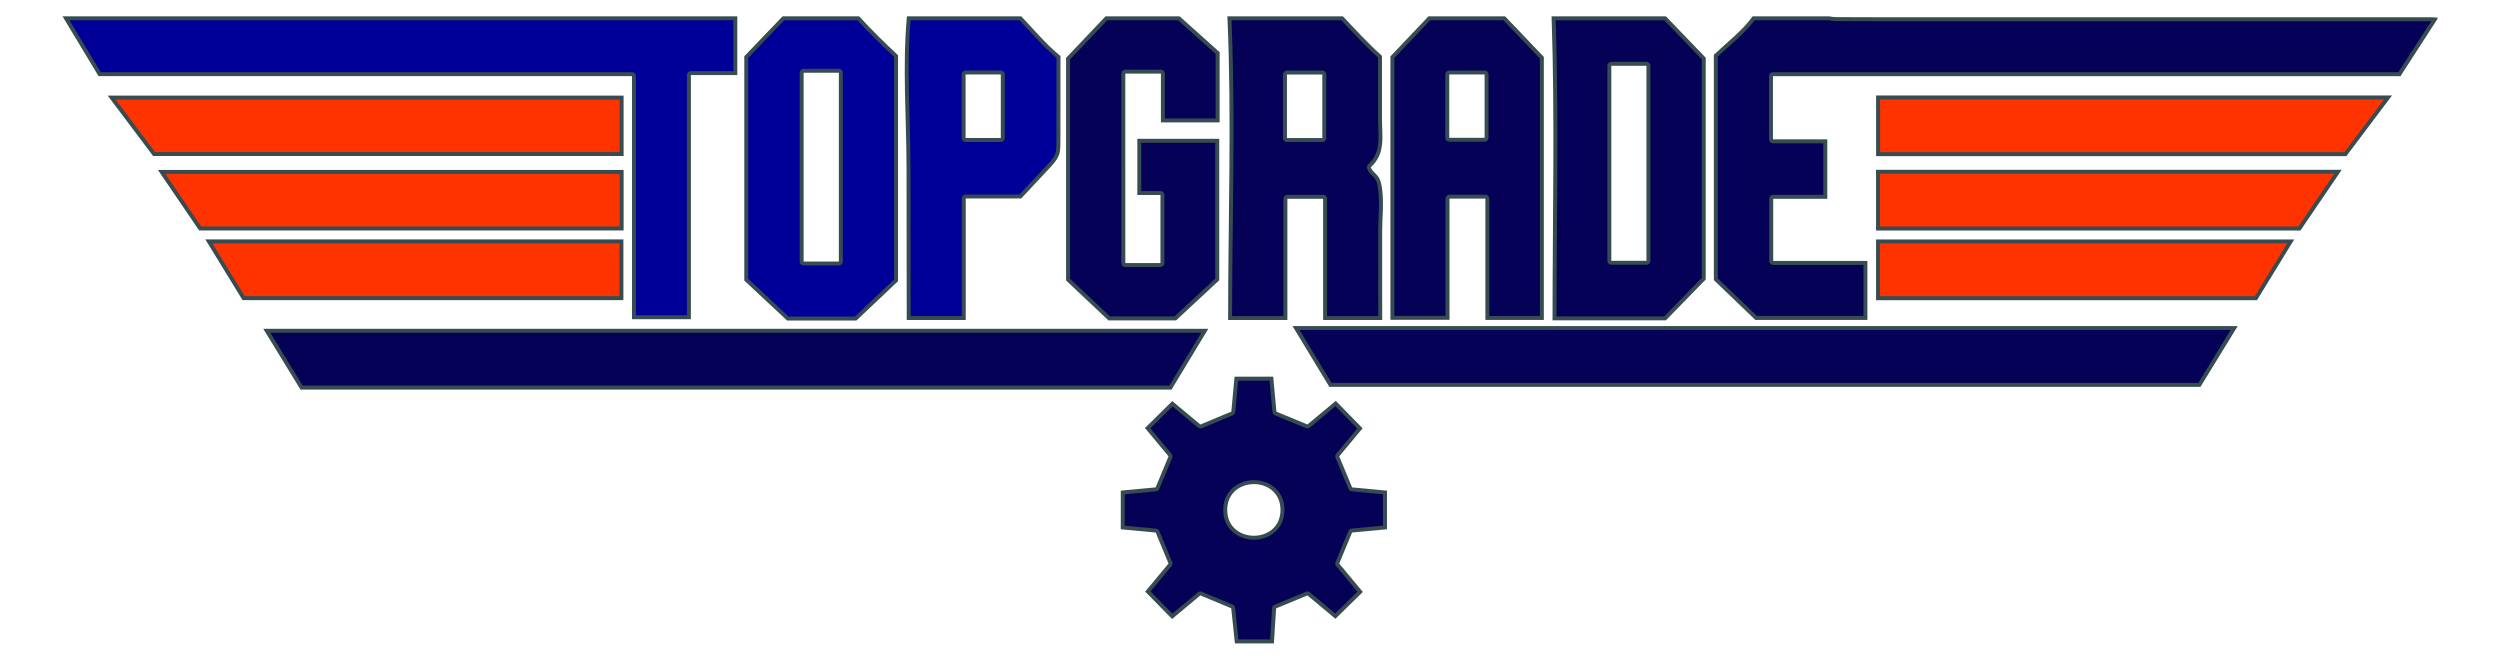 <?xml version="1.0" encoding="UTF-8"?>
<svg id="topgrade" xmlns="http://www.w3.org/2000/svg" viewBox="0 0 1891 499">
  <defs>
    <style>
      .cls-1 {
        fill: #364c51;
      }

      .cls-1, .cls-2, .cls-3, .cls-4 {
        stroke-width: 0px;
      }

      .cls-2 {
        fill: #050156;
      }

      .cls-3 {
        fill: #f30;
      }

      .cls-4 {
        fill: #009;
      }
    </style>
  </defs>
  <g id="gear">
    <path class="cls-2" d="M935.44,485.15l-2.67-25.23c-.06-.54-.41-1.02-.91-1.23l-23.33-9.72c-.19-.08-.38-.12-.58-.12-.35,0-.69.12-.96.35l-20.34,16.96-18.42-18.77,16.79-20.19c.36-.43.45-1.02.23-1.53l-9.72-23.47c-.21-.51-.69-.87-1.25-.92l-25.04-2.33v-26.48l25.01-2.33c.55-.05,1.03-.41,1.25-.92l9.74-23.49c.21-.52.12-1.11-.23-1.54l-16.95-20.35,18.73-18.45,20.2,16.84c.27.23.62.35.96.35.19,0,.39-.04.58-.12l23.41-9.74c.51-.21.87-.69.92-1.25l2.32-25.07h26.47l2.33,25.08c.05.55.41,1.04.92,1.25l23.46,9.69c.18.08.38.11.57.11.34,0,.69-.12.96-.35l20.38-16.99,18.36,18.82-16.81,20.19c-.36.43-.45,1.02-.23,1.54l9.76,23.47c.21.51.69.87,1.25.92l25.02,2.33v26.48l-25.06,2.34c-.55.05-1.03.41-1.25.92l-9.7,23.46c-.21.51-.12,1.1.23,1.53l16.97,20.43-18.77,18.4-20.15-16.83c-.27-.23-.62-.35-.96-.35-.19,0-.39.04-.57.11l-23.7,9.81c-.53.22-.89.72-.92,1.29l-1.58,25.06h-26.71ZM948.46,364.67c-10.76,0-21.67,7.22-21.69,21.03,0,5.9,1.98,11.01,5.74,14.78,3.97,3.98,9.79,6.26,15.95,6.26,10.39,0,21.58-6.57,21.6-20.98.01-5.94-1.98-11.08-5.75-14.86-3.95-3.96-9.73-6.23-15.86-6.23Z"/>
    <path class="cls-1" d="M960.29,287.92l.95,10.24,1.25,13.48c.1,1.11.81,2.07,1.84,2.5l23.46,9.69c.37.15.76.23,1.14.23.69,0,1.37-.24,1.92-.7l11.22-9.35,8.09-6.75,16.44,16.86-6.78,8.15-9.16,11c-.71.86-.89,2.04-.46,3.07l9.76,23.47c.43,1.03,1.39,1.73,2.49,1.84l20.03,1.87,3.62.34v23.74l-8.67.81-15.03,1.4c-1.11.1-2.07.81-2.49,1.84l-6.4,15.5-3.29,7.97c-.42,1.03-.25,2.21.46,3.06l12,14.45,4.08,4.92-10.25,10.05-6.56,6.44-19.11-15.96c-.55-.46-1.23-.7-1.92-.7-.39,0-.78.07-1.15.23l-8.79,3.64-14.91,6.17c-1.06.44-1.77,1.44-1.85,2.58l-.34,5.38-1.15,18.28h-23.95l-2.36-22.29-.17-1.59c-.12-1.09-.82-2.03-1.83-2.45l-8.45-3.52-14.88-6.2c-.37-.16-.76-.23-1.15-.23-.69,0-1.37.24-1.92.7l-3.86,3.22-15.41,12.86-16.5-16.81,1.02-1.23,14.9-17.91c.71-.86.89-2.04.47-3.07l-9.72-23.47c-.43-1.03-1.39-1.74-2.49-1.84l-17.33-1.62-6.35-.59v-23.75l20.99-1.96,2.67-.25c1.11-.1,2.07-.81,2.49-1.84l9.74-23.49c.43-1.03.25-2.21-.47-3.07l-4.57-5.49-11.5-13.81.44-.43,16.34-16.1,17.96,14.97,1.2,1c.55.46,1.23.7,1.92.7.39,0,.78-.08,1.15-.23l8.03-3.34,15.38-6.4c1.03-.43,1.73-1.39,1.83-2.49l2.2-23.71h23.73M948.47,408.24c11.46,0,23.08-7.72,23.1-22.48.01-6.35-2.13-11.85-6.19-15.92-4.23-4.24-10.4-6.67-16.93-6.67-11.51,0-23.16,7.74-23.19,22.52,0,6.3,2.13,11.78,6.18,15.84,4.25,4.26,10.45,6.7,17.02,6.7M963.02,284.92h-29.2c-.88,9.48-1.69,18.26-2.45,26.43-8.12,3.38-15.65,6.51-23.41,9.74-6.51-5.43-13.27-11.06-21.25-17.71-6.97,6.87-13.79,13.58-20.68,20.37,6.93,8.32,12.57,15.09,17.84,21.42-3.35,8.08-6.48,15.61-9.74,23.49-8.28.77-17.04,1.59-26.38,2.46v29.22c9.49.89,18.27,1.7,26.4,2.46,3.36,8.12,6.48,15.64,9.72,23.47-5.43,6.53-11.06,13.29-17.66,21.23,6.93,7.07,13.64,13.89,20.34,20.72,8.33-6.95,15.1-12.6,21.4-17.85,8.13,3.39,15.64,6.52,23.33,9.72.92,8.66,1.87,17.62,2.82,26.57h29.47c.57-9.07,1.14-18.13,1.67-26.47,8.28-3.43,15.81-6.54,23.7-9.81,6.46,5.4,13.22,11.04,21.19,17.7,7.05-6.92,13.89-13.62,20.72-20.32-6.95-8.37-12.59-15.16-17.85-21.49,3.34-8.07,6.45-15.6,9.7-23.46,8.42-.79,17.2-1.61,26.42-2.47v-29.21c-9.53-.89-18.3-1.71-26.38-2.46-3.36-8.09-6.5-15.62-9.76-23.47,5.41-6.49,11.04-13.26,17.67-21.23-6.94-7.11-13.62-13.96-20.27-20.78-8.42,7.02-15.19,12.66-21.44,17.88-8.12-3.35-15.65-6.46-23.46-9.69-.78-8.43-1.6-17.21-2.45-26.44h0ZM948.47,405.24c-10.1,0-20.22-6.54-20.2-19.54.02-13.01,10.11-19.53,20.19-19.53s20.14,6.52,20.11,19.58c-.02,13.02-10.05,19.49-20.1,19.49h0Z"/>
  </g>
  <g id="stripes">
    <g>
      <polygon class="cls-3" points="116.55 116.5 84.45 73.82 470.19 73.82 470.19 116.5 116.55 116.5"/>
      <path class="cls-1" d="M468.69,75.32v39.68H117.3l-3.48-4.63-26.36-35.05h381.23M471.69,72.32H81.45c11.69,15.55,22.99,30.57,34.36,45.68h355.88v-45.68h0Z"/>
    </g>
    <g>
      <polygon class="cls-3" points="1420.59 116.59 1420.59 73.73 1806.3 73.73 1774.06 116.59 1420.59 116.59"/>
      <path class="cls-1" d="M1803.3,75.23l-12.18,16.19-17.8,23.66h-351.22v-39.86h381.21M1809.31,72.23h-390.22v45.86h355.72c11.33-15.07,22.63-30.09,34.5-45.86h0Z"/>
    </g>
    <g>
      <polygon class="cls-3" points="151.4 172.81 122.29 130.05 470.2 130.05 470.2 172.81 151.4 172.81"/>
      <path class="cls-1" d="M468.7,131.55v39.76H152.2l-6.39-9.39-20.68-30.37h343.58M471.7,128.55H119.45c10.64,15.62,20.95,30.76,31.16,45.76h321.1v-45.76h0Z"/>
    </g>
    <g>
      <polygon class="cls-3" points="1420.54 172.85 1420.54 129.93 1768.45 129.93 1739.27 172.85 1420.54 172.85"/>
      <path class="cls-1" d="M1765.61,131.43l-27.14,39.92h-316.43v-39.92h343.57M1771.28,128.43h-352.24v45.92h321.02c10.23-15.04,20.56-30.25,31.22-45.92h0Z"/>
    </g>
    <g>
      <polygon class="cls-3" points="184.29 225.51 158.01 182.6 470.04 182.6 470.04 225.51 184.29 225.51"/>
      <path class="cls-1" d="M468.54,184.1v39.91H185.13l-15.47-25.25-8.97-14.65h307.85M471.54,181.1H155.33c9.61,15.69,18.91,30.88,28.12,45.91h288.09v-45.91h0Z"/>
    </g>
    <g>
      <polygon class="cls-3" points="1420.55 225.56 1420.55 182.61 1732.66 182.61 1706.37 225.56 1420.55 225.56"/>
      <path class="cls-1" d="M1729.98,184.11l-6.77,11.06-17.68,28.89h-283.48v-39.94h307.93M1735.33,181.11h-316.28v45.94h288.16c9.23-15.07,18.5-30.23,28.13-45.94h0Z"/>
    </g>
  </g>
  <g>
    <g>
      <polygon class="cls-2" points="1006.35 291.11 980.31 248.13 1689.94 248.13 1663.61 291.11 1006.35 291.11"/>
      <path class="cls-1" d="M1687.26,249.63l-24.49,39.99h-655.57l-16.36-26.99-7.88-13h704.29M1692.62,246.63h-714.98c9.52,15.71,18.75,30.95,27.87,45.99h658.94c9.33-15.23,18.58-30.33,28.17-45.99h0Z"/>
    </g>
    <g>
      <polygon class="cls-2" points="228.12 293.17 201.78 250.18 911.32 250.18 885.3 293.17 228.12 293.17"/>
      <path class="cls-1" d="M908.65,251.68l-24.2,39.99H228.96l-3.49-5.69-21.01-34.29h704.19M913.98,248.68H199.11c9.54,15.58,18.78,30.65,28.17,45.99h658.87c9.21-15.23,18.4-30.41,27.83-45.99h0Z"/>
    </g>
  </g>
  <g>
    <g id="E">
      <path class="cls-2" d="M1328.32,240.51l-30.47-29.26V42.08c2.61-2.47,5.42-4.97,8.14-7.39,7.28-6.47,14.8-13.16,20.47-20.84h57.11c.43.06.86.13,1.29.21,1.08.18,2.19.37,3.35.38,10.78.08,21.63.09,30.83.09h124.31c98.07,0,196.14,0,294.21.01,1.34,0,2.73.08,4.07.16l-26.75,41.42h-473.85c-.83,0-1.5.67-1.5,1.5v47.78c0,.83.67,1.5,1.5,1.5h39.61v41.96h-39.41c-.83,0-1.5.67-1.5,1.5v47.02c0,.83.67,1.5,1.5,1.5h69.74v41.62h-82.67Z"/>
      <path class="cls-1" d="M1383.47,15.35c.38.06.76.12,1.15.19,1.14.19,2.31.39,3.59.4,10.73.08,21.61.09,30.84.09h124.96c97.86,0,195.71,0,293.57.01.47,0,.93,0,1.4.03l-7.16,11.09-17.73,27.46h-473.03c-1.66,0-3,1.34-3,3v47.78c0,1.66,1.34,3,3,3h38.11v38.96h-37.91c-1.66,0-3,1.34-3,3v47.02c0,1.66,1.34,3,3,3h68.24v38.62h-80.56l-11.02-10.58-18.55-17.82V42.73c2.44-2.29,4.98-4.55,7.64-6.92,7.14-6.35,14.52-12.91,20.22-20.46h56.26M1383.68,12.35h-57.98c-7.85,10.91-19.63,19.83-29.34,29.09v170.44c10.32,9.91,20.7,19.88,31.37,30.12h84.77v-44.62h-71.24v-47.02h40.91v-44.96h-41.11v-47.78h474.67c9.49-14.7,18.75-29.03,28-43.36v-.95c-2.05-.09-4.1-.26-6.14-.26-139.51-.01-279.02-.01-418.53-.01-10.27,0-20.55-.01-30.82-.09-1.52-.01-3.03-.38-4.55-.59h0Z"/>
    </g>
    <g id="D">
      <path class="cls-2" d="M1175.85,240.79c0-22.06.17-44.51.33-66.24.38-52.73.78-107.24-1.01-160.7h84.3l29.24,30.4v166.55l-29.24,29.98h-83.63ZM1218.81,48.26c-.83,0-1.5.67-1.5,1.5v147.49c0,.83.67,1.5,1.5,1.5h26.58c.83,0,1.5-.67,1.5-1.5V49.76c0-.83-.67-1.5-1.5-1.5h-26.58Z"/>
      <path class="cls-1" d="M1258.84,15.35l28.38,29.51v165.34l-15.15,15.54-13.22,13.56h-81.5c.01-21.57.17-43.49.33-64.72.38-52.24.77-106.22-.96-159.22h82.12M1218.81,200.26h26.58c1.66,0,3-1.34,3-3V49.76c0-1.66-1.34-3-3-3h-26.58c-1.66,0-3,1.34-3,3v147.49c0,1.66,1.34,3,3,3M1260.11,12.35h-86.5c2.61,76.46.73,153.43.73,229.94h85.76c10.02-10.28,20.05-20.56,30.1-30.87V43.65c-10.17-10.57-20.14-20.93-30.1-31.3h0ZM1218.81,197.26V49.76h26.58v147.49h-26.58Z"/>
    </g>
    <g id="A">
      <path class="cls-2" d="M1125.03,240.5v-90.27c0-.83-.67-1.5-1.5-1.5h-27.13c-.83,0-1.5.67-1.5,1.5v90.18h-41.7V43.25l27.91-29.4h56.69l28.44,29.8v196.86h-41.22ZM1096.21,54.82c-.83,0-1.5.67-1.5,1.5v47.89c0,.83.67,1.5,1.5,1.5h26.74c.83,0,1.5-.67,1.5-1.5v-47.89c0-.83-.67-1.5-1.5-1.5h-26.74Z"/>
      <path class="cls-1" d="M1081.76,15.35h55.41s17.61,18.46,17.61,18.46l9.96,10.44v194.76h-38.22v-88.77c0-1.66-1.34-3-3-3h-27.13c-1.66,0-3,1.34-3,3v88.68h-38.7V43.85l10.24-10.79,16.81-17.71M1096.21,107.22h26.74c1.66,0,3-1.34,3-3v-47.89c0-1.66-1.34-3-3-3h-26.74c-1.66,0-3,1.34-3,3v47.89c0,1.66,1.34,3,3,3M1080.47,12.35c-9.76,10.28-19.52,20.57-28.76,30.3v199.26h44.7v-91.68h27.13v91.77h44.22V43.05c-9.9-10.37-19.6-20.53-29.29-30.7-19.33,0-38.65,0-57.98,0h0ZM1096.21,104.22v-47.89h26.74v47.89h-26.74Z"/>
    </g>
    <g id="R">
      <path class="cls-2" d="M930.45,240.57c.01-23.35.29-47.15.55-70.17.59-51.41,1.2-104.55-1.04-156.54h85.23l3.04,3.23c8.14,8.67,16.56,17.62,25.61,25.78v14c0,10.66.01,21.32,0,31.99,0,2.67.09,5.25.18,7.74.42,11.52.75,20.63-8.14,28.81-.42.39-.58.98-.42,1.53.61,2.09,2.14,3.6,3.61,5.06,1.04,1.03,2.03,2.01,2.64,3.13,1.46,2.64,1.88,5.34,2.32,8.87.83,6.64.53,13.82.23,20.76-.14,3.34-.29,6.79-.3,10.09-.06,13.92-.02,28.07.01,41.75.02,7.99.04,15.98.04,23.97h-41.7v-90.18c0-.83-.67-1.5-1.5-1.5h-27.03c-.83,0-1.5.67-1.5,1.5v90.19h-41.83ZM973.45,54.86c-.83,0-1.5.67-1.5,1.5v48.07c0,.83.67,1.5,1.5,1.5h26.74c.83,0,1.5-.67,1.5-1.5v-48.07c0-.83-.67-1.5-1.5-1.5h-26.74Z"/>
      <path class="cls-1" d="M1014.54,15.35c.86.92,1.72,1.83,2.59,2.75,8.02,8.53,16.3,17.35,25.21,25.43,0,4.44,0,8.88,0,13.31,0,10.67,0,21.33,0,32,0,2.69.09,5.29.18,7.8.4,11.14.72,19.93-7.66,27.65-.84.77-1.17,1.96-.85,3.05.72,2.46,2.46,4.18,3.99,5.7.96.96,1.87,1.86,2.39,2.79,1.33,2.4,1.73,4.97,2.14,8.33.81,6.52.51,13.63.22,20.51-.14,3.35-.29,6.81-.3,10.15-.06,13.92-.02,28.06.01,41.74.02,7.5.04,14.99.04,22.49h-38.7v-88.68c0-1.66-1.34-3-3-3h-27.03c-1.66,0-3,1.34-3,3v88.69h-38.83c.02-22.86.29-46.13.55-68.66.59-50.91,1.19-103.53-.98-155.06h83.02M973.45,107.43h26.74c1.66,0,3-1.34,3-3v-48.07c0-1.66-1.34-3-3-3h-26.74c-1.66,0-3,1.34-3,3v48.07c0,1.66,1.34,3,3,3M1015.84,12.35h-87.45c3.38,76.26.56,153.37.56,229.72h44.83v-91.69h27.03v91.68h44.7c0-22.41-.14-44.81-.05-67.22.04-10.1,1.3-21.03.05-31.04-.41-3.33-.85-6.42-2.5-9.41-1.64-2.97-5.23-4.82-6.13-7.88,11.44-10.53,8.42-22.89,8.44-37.65.03-15.55,0-31.1,0-46.65-10.46-9.36-19.87-19.63-29.5-29.84h0ZM973.45,104.43v-48.07h26.74v48.07h-26.74Z"/>
    </g>
    <g id="G">
      <path class="cls-2" d="M838.99,240.83l-31.11-29.33V44.35l28.95-30.5h54.86l29.33,26.28v50.97h-41.42v-35.41c0-.83-.67-1.5-1.5-1.5h-26.92c-.83,0-1.5.67-1.5,1.5v143.31c0,.83.67,1.5,1.5,1.5h26.57c.83,0,1.5-.67,1.5-1.5v-51.49c0-.83-.67-1.5-1.5-1.5h-15.98v-39.5h58.94v104.84l-31.71,29.49h-50.02Z"/>
      <path class="cls-1" d="M837.48,15.35h53.64s28.4,25.45,28.4,25.45v48.8h-38.42v-33.91c0-1.66-1.34-3-3-3h-26.92c-1.66,0-3,1.34-3,3v143.31c0,1.66,1.34,3,3,3h26.57c1.66,0,3-1.34,3-3v-51.49c0-1.66-1.34-3-3-3h-14.48v-36.51h55.94v102.69l-18.3,17.03-12.49,11.62h-48.83l-17.86-16.84-12.34-11.64V44.95l10.68-11.25,17.41-18.34M836.19,12.35c-9.99,10.52-19.97,21.04-29.81,31.4v168.39c10.18,9.6,20.75,19.57,32.01,30.19h51.21c11.92-11.09,22.69-21.11,32.62-30.34v-106.99h-61.94v42.51h17.48v51.49h-26.57V55.69h26.92v36.91h44.42v-53.14c-8.79-7.88-19.52-17.49-30.25-27.11-18.69,0-37.39,0-56.08,0h0Z"/>
    </g>
  </g>
  <g>
    <g id="P">
      <path class="cls-4" d="M687.35,240.55c0-25.01-.04-50.02-.08-75.03-.02-12.67-.04-25.35-.06-38.02-.01-12.06-.35-24.49-.68-36.51-.69-25.51-1.4-51.87.84-77.14h84.48c2.5,2.63,5.01,5.38,7.45,8.04,6.69,7.31,13.61,14.87,21.33,21.19v12.76c0,15.71,0,31.96-.03,47.94v2.12c0,9.31,0,11.82-6.71,19.07-5.5,5.93-11.12,11.94-16.56,17.74l-5.53,5.91h-41.32c-.83,0-1.5.67-1.5,1.5v90.42h-41.64ZM730.37,54.8c-.83,0-1.5.67-1.5,1.5v48.1c0,.83.67,1.5,1.5,1.5h26.63c.83,0,1.5-.67,1.5-1.5v-48.1c0-.83-.67-1.5-1.5-1.5h-26.63Z"/>
      <path class="cls-1" d="M771.22,15.35c2.34,2.48,4.7,5.05,6.98,7.55,6.57,7.18,13.35,14.6,20.93,20.89v11.92c0,15.76,0,32.05-.03,48.07,0,.75,0,1.45,0,2.13,0,9.29,0,11.23-6.31,18.05-5.49,5.92-11.1,11.92-16.53,17.72-1.7,1.82-3.4,3.63-5.11,5.45h-40.67c-1.66,0-3,1.34-3,3v88.92h-38.64c0-24.5-.04-49.34-.08-73.4-.02-12.72-.04-25.43-.06-38.15-.01-12.08-.35-24.52-.68-36.55-.68-25-1.38-50.83.72-75.6h82.46M730.37,107.4h26.63c1.66,0,3-1.34,3-3v-48.1c0-1.66-1.34-3-3-3h-26.63c-1.66,0-3,1.34-3,3v48.1c0,1.66,1.34,3,3,3M772.51,12.35h-86.5c-3.52,37.76-.34,77.21-.3,115.15.05,38.18.14,76.36.14,114.54h44.64v-91.92h41.97c7.52-8.04,15.06-16.06,22.54-24.13,7.62-8.23,7.08-10.94,7.11-22.21.05-20.47.03-40.95.03-61.42-10.85-8.76-20-19.94-29.63-30.01h0ZM730.37,104.4v-48.1h26.63v48.1h-26.63Z"/>
    </g>
    <g id="O">
      <path class="cls-4" d="M595.91,240.94l-31.43-29.39V43.14l28.08-29.29h56.68c8.18,8.95,17.28,18.05,28.53,28.56v169.65l-30.55,28.87h-51.3ZM607.85,53.53c-.83,0-1.5.67-1.5,1.5v142.77c0,.83.67,1.5,1.5,1.5h26.66c.83,0,1.5-.67,1.5-1.5V55.03c0-.83-.67-1.5-1.5-1.5h-26.66Z"/>
      <path class="cls-1" d="M648.57,15.35c7.98,8.69,16.83,17.55,27.69,27.71v168.36l-4.96,4.69-24.68,23.33h-50.11l-30.53-28.54V43.75l27.22-28.39h55.38M607.85,200.81h26.66c1.66,0,3-1.34,3-3V55.03c0-1.66-1.34-3-3-3h-26.66c-1.66,0-3,1.34-3,3v142.77c0,1.66,1.34,3,3,3M649.9,12.35h-57.98c-9.83,10.25-19.65,20.5-28.94,30.19v169.66c10.4,9.73,21.02,19.65,32.34,30.23h52.49c11.28-10.66,21.63-20.44,31.46-29.73V41.76c-10.2-9.51-19.97-19.1-29.37-29.41h0ZM607.85,197.81V55.03h26.66v142.77h-26.66Z"/>
    </g>
    <g id="T">
      <path class="cls-4" d="M479.52,239.95V57.59c0-.83-.67-1.5-1.5-1.5H75.38L49.94,13.85h506.26v41.44h-33.62c-.83,0-1.5.67-1.5,1.5v183.16h-41.56Z"/>
      <path class="cls-1" d="M554.7,15.35v38.44h-32.12c-1.66,0-3,1.34-3,3v181.66h-38.56V57.59c0-1.66-1.34-3-3-3H76.22l-9.38-15.58-14.25-23.67h502.11M557.7,12.35H47.28c9.09,15.09,18.17,30.17,27.25,45.24h403.49v183.86h44.56V56.79h35.12V12.35h0Z"/>
    </g>
  </g>
</svg>